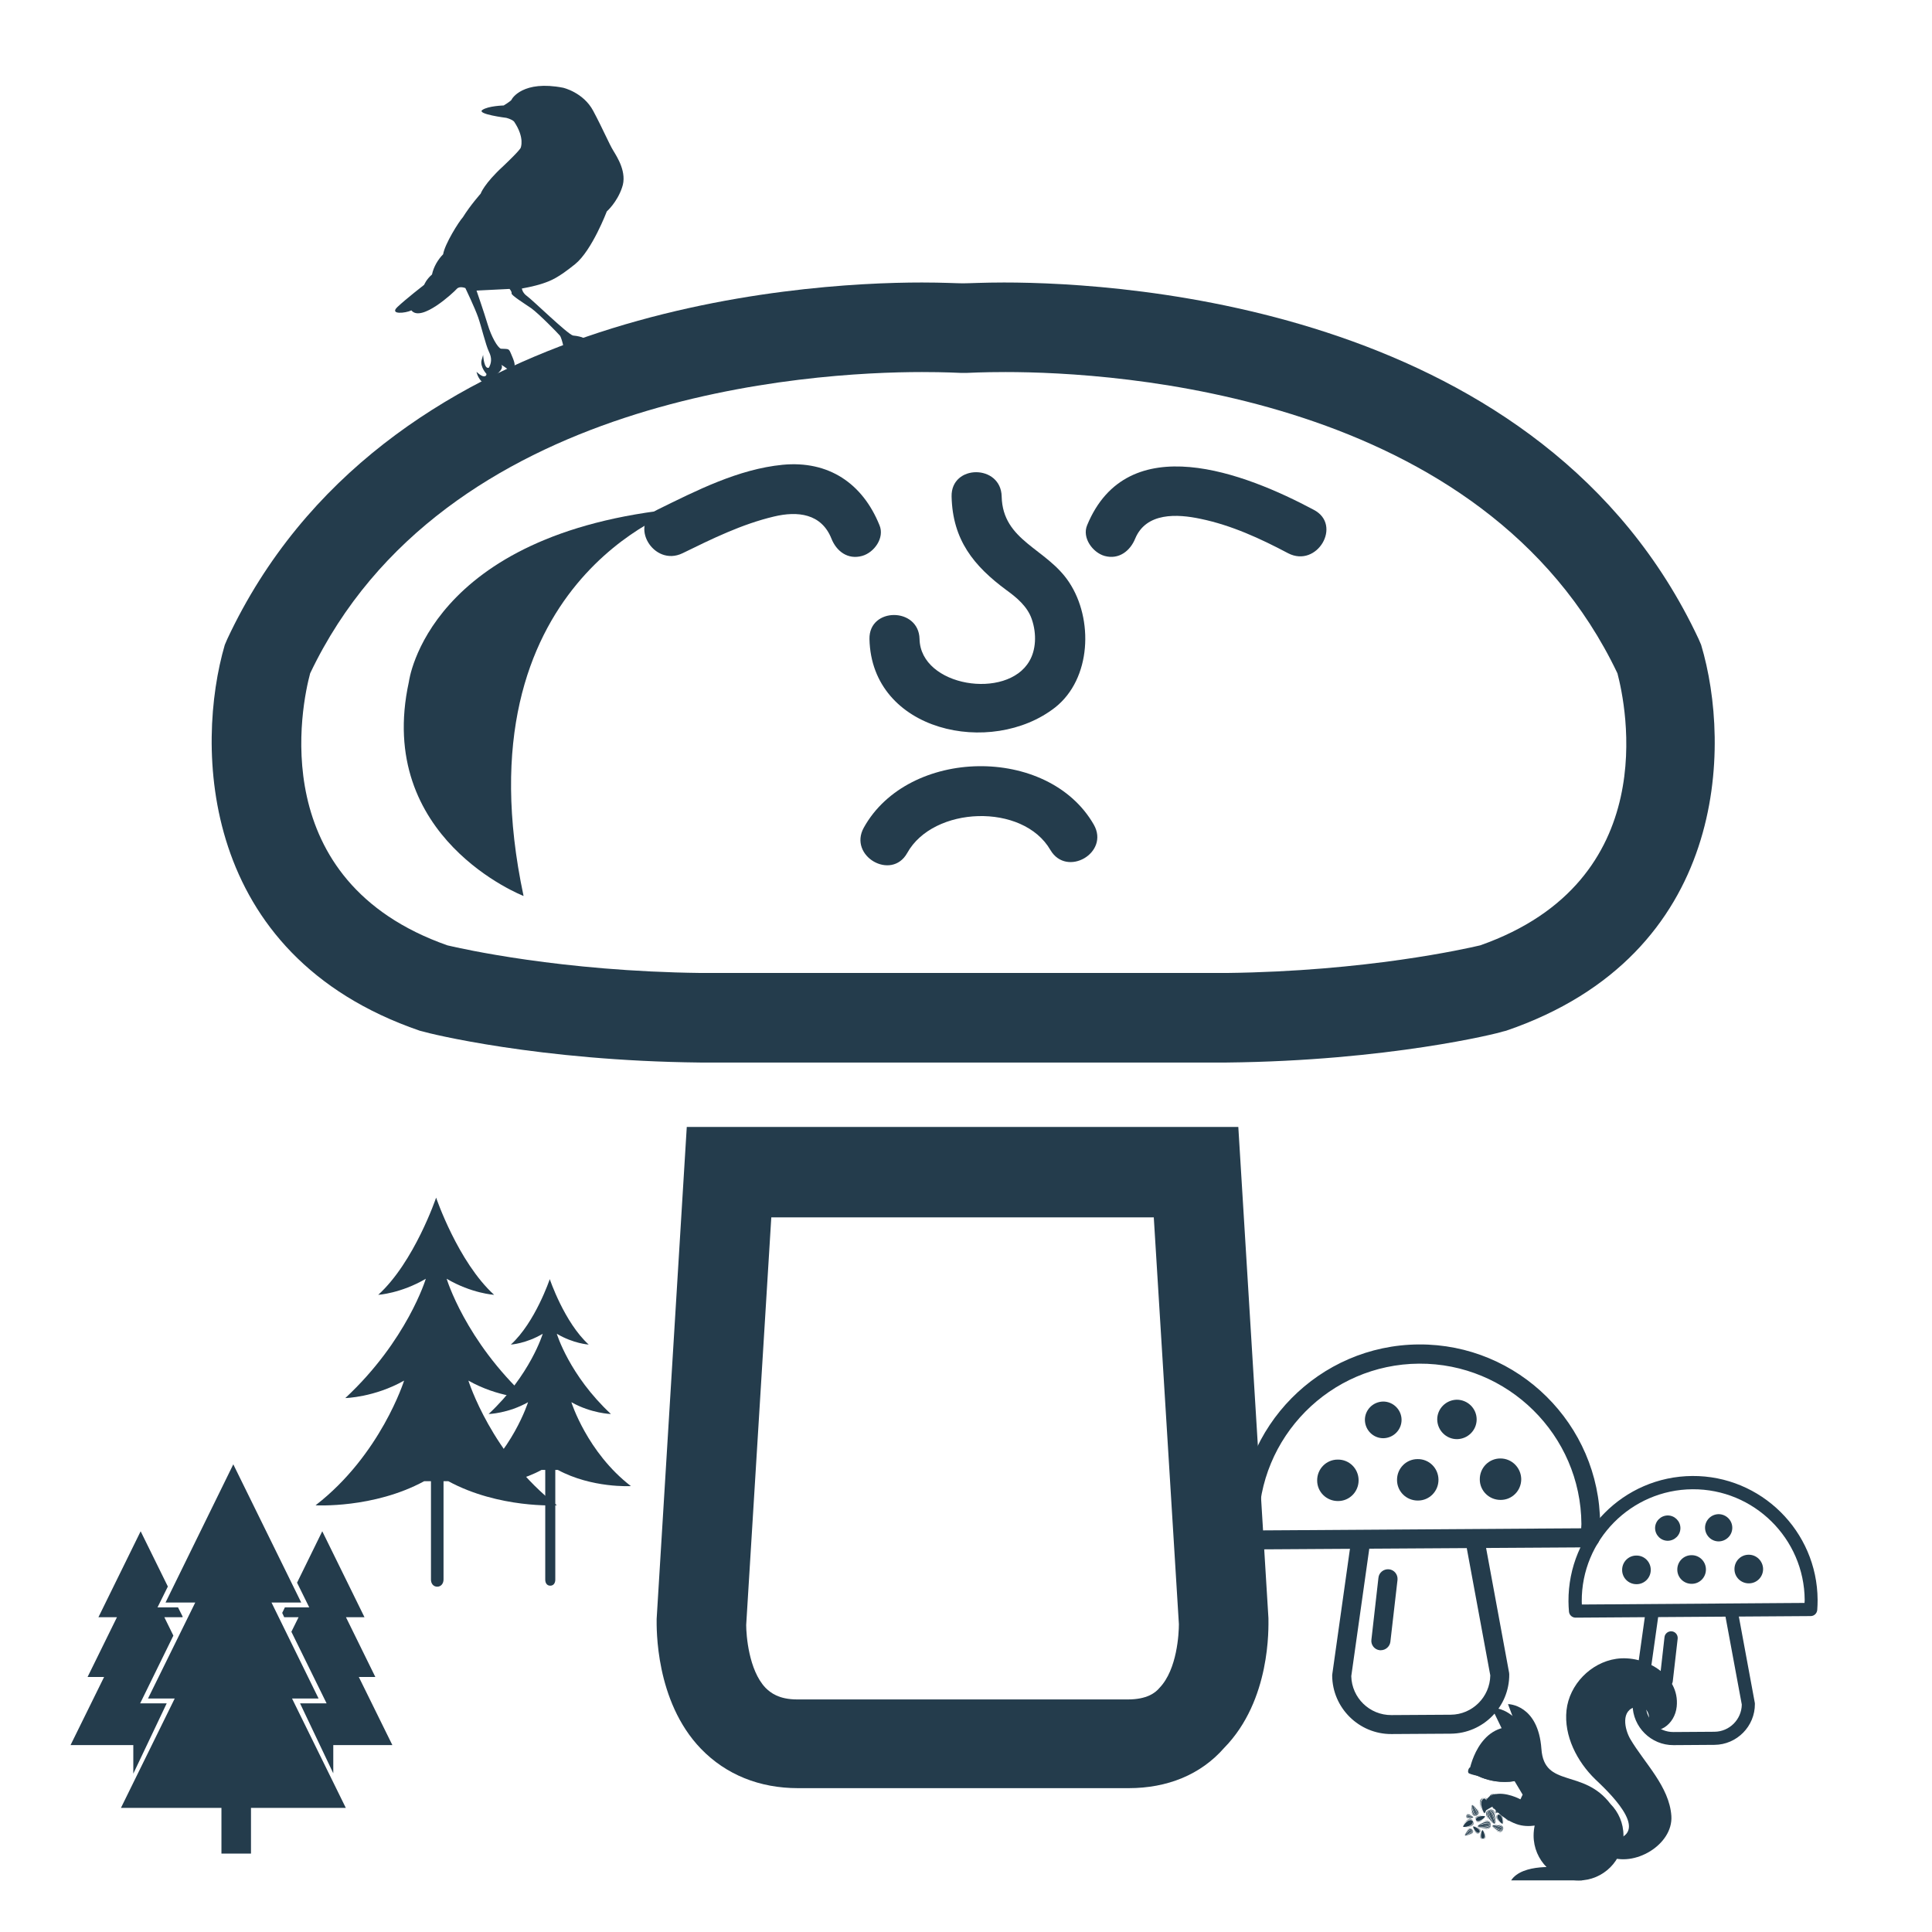 <?xml version="1.0" encoding="utf-8"?>
<svg id="master-artboard" viewBox="0 0 500 500" version="1.1" xmlns="http://www.w3.org/2000/svg" x="0px" y="0px" style="enable-background:new 0 0 1400 980;" width="500px" height="500px" xmlns:xlink="http://www.w3.org/1999/xlink"><rect id="ee-background" x="0" y="0" width="500" height="500" style="fill: white; fill-opacity: 0; pointer-events: none;"/><g transform="matrix(2.166, 0, 0, 2.166, -1292.184, -745.027)"><g transform="matrix(1, 0, 0, 1, -422.267, -249.182)"><g transform="matrix(1, 0, 0, 1, 1.1368683772161603e-13, 0)">
	<path class="st1" d="M1153.7,806.8h-39.5c-4.6,0-8.6-1.6-11.6-4.7c-5.5-5.7-5.3-14.5-5.3-15.5l3.6-58.8h65.9l3.6,58.7&#10;&#9;&#9;c0,1.1,0.3,9.8-5.3,15.5C1162.3,805.2,1158.3,806.8,1153.7,806.8z M1111,738.6l-3,48.7c0,1.2,0.3,5.4,2.3,7.5&#10;&#9;&#9;c0.6,0.6,1.6,1.4,3.8,1.4h39.5c2.3,0,3.3-0.8,3.8-1.4c2.1-2.2,2.3-6.5,2.3-7.6l-3-48.6H1111z" style="fill: rgb(36, 60, 76); opacity: 1;"/>
</g><path class="st1" d="M1067.7,674.6c-4.1,18.7,13.7,25.6,13.7,25.6c-8-37.6,18.7-46.3,18.7-46.3&#10;&#9;C1069.9,656.8,1067.7,674.6,1067.7,674.6z" style="fill: rgb(36, 60, 76); opacity: 1;" transform="matrix(1, 0, 0, 1, 1.1368683772161603e-13, 0)"/><g transform="matrix(1, 0, 0, 1, 1.1368683772161603e-13, 0)">
	<path class="st1" d="M1165.4,720.1h-62.9c-19.3-0.2-32.5-3.5-33.1-3.7l-0.4-0.1c-26.5-9.1-26.8-34.1-23.3-46.1l0.3-0.7&#10;&#9;&#9;c18.5-39.5,68.2-42.6,83-42.6c2.5,0,4.2,0.1,4.9,0.1c0.7,0,2.5-0.1,4.9-0.1c14.8,0,64.5,3.1,83,42.6l0.3,0.7&#10;&#9;&#9;c3.6,12,3.3,37-23.3,46.1l-0.4,0.1C1197.9,716.6,1184.7,719.9,1165.4,720.1L1165.4,720.1z M1072.3,706.1c1.7,0.4,13.6,3.1,30.3,3.3&#10;&#9;&#9;h62.8c16.7-0.2,28.6-2.9,30.3-3.3c21.9-7.7,17.4-28.7,16.4-32.5c-15.9-33.4-59.9-36-73.1-36c-2.8,0-4.5,0.1-4.6,0.1l-0.4,0l-0.4,0&#10;&#9;&#9;c-0.1,0-1.8-0.1-4.6-0.1c-13.2,0-57.2,2.6-73.1,36C1054.9,677.3,1050.4,698.4,1072.3,706.1z" style="fill: rgb(36, 60, 76); opacity: 1;"/>
</g></g></g><g transform="matrix(0.864, 0, 0, 0.864, -625.158, 5.89)"><g transform="matrix(1, 0, 0, 1, 0, 0)"><g transform="matrix(1, 0, 0, 1, 0, 0)">
	<path class="st1" d="M928,158.9c8.8-4.3,17.7-8.7,27.4-11c7.1-1.7,14.2-0.9,17.2,6.6c1.5,3.8,4.9,6.4,9.2,5.2&#10;&#9;&#9;c3.6-1,6.8-5.4,5.2-9.2c-5.1-12.6-15.3-19.4-29-18.1c-13.3,1.3-25.8,7.7-37.6,13.5C911.7,150.2,919.3,163.1,928,158.9L928,158.9z" style="fill: rgb(36, 60, 76); opacity: 1;"/>
</g><g transform="matrix(1, 0, 0, 1, 0, 0)">
	<path class="st1" d="M1117.1,145.9c-20.6-11-55.8-24.7-67.9,4.6c-1.6,3.8,1.7,8.2,5.2,9.2c4.3,1.2,7.7-1.5,9.2-5.2&#10;&#9;&#9;c3.3-7.9,12.6-7.4,19.6-5.9c9.2,1.9,17.9,5.9,26.2,10.3C1118.1,163.4,1125.7,150.4,1117.1,145.9L1117.1,145.9z" style="fill: rgb(36, 60, 76); opacity: 1;"/>
</g><g transform="matrix(1, 0, 0, 1, 0, 0)">
	<path class="st2" d="M1051.2,240.2c-13.7-23.9-55.6-23.1-68.9,0.9c-4.7,8.5,8.3,16,13,7.6c7.8-14.1,34.7-15.1,42.9-0.9&#10;&#9;&#9;C1043.1,256.1,1056,248.6,1051.2,240.2L1051.2,240.2z" style="fill: rgb(36, 60, 76); opacity: 1;"/>
</g><g transform="matrix(1, 0, 0, 1, 0, 0)">
	<path class="st3" d="M984,184.6c0.6,27.8,36.5,35.4,55.6,20.5c10.9-8.6,11.5-26.5,4.2-37.5c-6.7-10.2-19.9-12.3-20.2-25.7&#10;&#9;&#9;c-0.2-9.7-15.2-9.7-15,0c0.3,13,6.6,20.8,16.5,28.1c2.9,2.1,6.2,4.8,7.5,8.6c1.6,4.6,1.2,9.4-0.7,12.6c-6.7,11.7-32.6,7.7-32.9-6.6&#10;&#9;&#9;C998.8,175,983.8,175,984,184.6L984,184.6z" style="fill: rgb(36, 60, 76); opacity: 1;"/>
</g></g></g><g transform="matrix(0.323, -0.327, 0.327, 0.323, -71.881, 369.62)"><g transform="matrix(1, 0, 0, 1, 1.1368683772161603e-13, 0)"><g transform="matrix(1, 0, 0, 1, -68.637, -13.429)">
	<g>
		<g>
			<path class="st1" d="M636,765.7c-0.1-0.1-0.3-0.3-0.4-0.4c-1.9-2.3-1.5-5.7,0.8-7.5l27.6-21.7c2.3-1.9,5.7-1.5,7.6,0.8&#10;&#9;&#9;&#9;&#9;c1.9,2.3,1.5,5.7-0.8,7.6l-27.7,21.7C641,767.8,637.9,767.6,636,765.7z" style="fill: rgb(36, 60, 76); opacity: 1;"/>
		</g>
		<path class="st1" d="M722,762.5l-7.7-7.7l-45.1,64.7c-8.8,8.4-22.8,8.3-31.4-0.3l-23.6-23.6c-8.7-8.7-8.8-22.7-0.3-31.5l63-46.8&#10;&#9;&#9;&#9;l-7.7-7.7l-62,46.1c-0.2,0.2-0.4,0.3-0.6,0.5c-12.9,12.9-12.9,34,0,46.9l23.6,23.6c12.9,12.9,34,12.9,46.9,0&#10;&#9;&#9;&#9;c0.2-0.2,0.4-0.5,0.6-0.7L722,762.5z" style="fill: rgb(36, 60, 76); opacity: 1;"/>
		<g>
			<path class="st1" d="M736.5,682.8c-4,4-10.5,4-14.6,0c-4-4-4-10.5,0-14.6c4-4,10.5-4,14.6,0C740.5,672.2,740.5,678.8,736.5,682.8&#10;&#9;&#9;&#9;&#9;z" style="fill: rgb(36, 60, 76); opacity: 1;"/>
		</g>
		<g>
			<path class="st1" d="M766.4,712.7c-4.3,4.3-11.3,4.3-15.7,0c-4.3-4.3-4.3-11.3,0-15.7c4.3-4.3,11.3-4.3,15.7,0&#10;&#9;&#9;&#9;&#9;C770.7,701.4,770.7,708.4,766.4,712.7z" style="fill: rgb(36, 60, 76); opacity: 1;"/>
		</g>
		<g>
			<path class="st1" d="M727.1,721.3c-4.6,4.6-12,4.6-16.5,0c-4.6-4.6-4.6-12,0-16.5c4.6-4.6,12-4.6,16.5,0&#10;&#9;&#9;&#9;&#9;C731.7,709.3,731.7,716.7,727.1,721.3z" style="fill: rgb(36, 60, 76); opacity: 1;"/>
		</g>
		<g>
			<path class="st1" d="M760.1,754.2c-4.6,4.6-12,4.6-16.5,0c-4.6-4.6-4.6-12,0-16.5c4.6-4.6,12-4.6,16.5,0&#10;&#9;&#9;&#9;&#9;C764.6,742.2,764.6,749.6,760.1,754.2z" style="fill: rgb(36, 60, 76); opacity: 1;"/>
		</g>
		<g>
			<path class="st1" d="M695.3,689.5c-4.6,4.6-12,4.6-16.5,0c-4.6-4.6-4.6-12,0-16.5c4.6-4.6,12-4.6,16.5,0&#10;&#9;&#9;&#9;&#9;C699.9,677.5,699.9,684.9,695.3,689.5z" style="fill: rgb(36, 60, 76); opacity: 1;"/>
		</g>
		<path class="st1" d="M773.5,659.9c-39.6-39.6-104.1-39.6-143.7,0c-2,2-3.8,4-5.6,6.1c-1.8,2.1-1.7,5.3,0.3,7.3l3.9,3.9l12,12&#10;&#9;&#9;&#9;l0.3,0.3l14,14l72.7,72.7l18,18l1,1l13.6,13.6c2,2,5.1,2.1,7.3,0.3c2.1-1.8,4.1-3.6,6.1-5.6C813,764,813.1,699.5,773.5,659.9z&#10;&#9;&#9;&#9; M764.1,797.7l-10-10l-1.8-1.8L649.1,682.8l-1.1-1.1l-12.3-12.3c0.6-0.6,1.1-1.2,1.7-1.8c35.4-35.4,93.1-35.4,128.5,0&#10;&#9;&#9;&#9;c35.4,35.4,35.4,93.1,0,128.5C765.3,796.6,764.7,797.2,764.1,797.7z" style="fill: rgb(36, 60, 76); opacity: 1;"/>
	</g>
</g></g></g><g transform="matrix(0.223, -0.226, 0.226, 0.223, 134.678, 397.12)"><g transform="matrix(1, 0, 0, 1, 1.1368683772161603e-13, 0)"><g transform="matrix(1, 0, 0, 1, -68.637, -13.429)">
	<g>
		<g>
			<path class="st1" d="M636,765.7c-0.1-0.1-0.3-0.3-0.4-0.4c-1.9-2.3-1.5-5.7,0.8-7.5l27.6-21.7c2.3-1.9,5.7-1.5,7.6,0.8&#10;&#9;&#9;&#9;&#9;c1.9,2.3,1.5,5.7-0.8,7.6l-27.7,21.7C641,767.8,637.9,767.6,636,765.7z" style="fill: rgb(36, 60, 76); opacity: 1;"/>
		</g>
		<path class="st1" d="M722,762.5l-7.7-7.7l-45.1,64.7c-8.8,8.4-22.8,8.3-31.4-0.3l-23.6-23.6c-8.7-8.7-8.8-22.7-0.3-31.5l63-46.8&#10;&#9;&#9;&#9;l-7.7-7.7l-62,46.1c-0.2,0.2-0.4,0.3-0.6,0.5c-12.9,12.9-12.9,34,0,46.9l23.6,23.6c12.9,12.9,34,12.9,46.9,0&#10;&#9;&#9;&#9;c0.2-0.2,0.4-0.5,0.6-0.7L722,762.5z" style="fill: rgb(36, 60, 76); opacity: 1;"/>
		<g>
			<path class="st1" d="M736.5,682.8c-4,4-10.5,4-14.6,0c-4-4-4-10.5,0-14.6c4-4,10.5-4,14.6,0C740.5,672.2,740.5,678.8,736.5,682.8&#10;&#9;&#9;&#9;&#9;z" style="fill: rgb(36, 60, 76); opacity: 1;"/>
		</g>
		<g>
			<path class="st1" d="M766.4,712.7c-4.3,4.3-11.3,4.3-15.7,0c-4.3-4.3-4.3-11.3,0-15.7c4.3-4.3,11.3-4.3,15.7,0&#10;&#9;&#9;&#9;&#9;C770.7,701.4,770.7,708.4,766.4,712.7z" style="fill: rgb(36, 60, 76); opacity: 1;"/>
		</g>
		<g>
			<path class="st1" d="M727.1,721.3c-4.6,4.6-12,4.6-16.5,0c-4.6-4.6-4.6-12,0-16.5c4.6-4.6,12-4.6,16.5,0&#10;&#9;&#9;&#9;&#9;C731.7,709.3,731.7,716.7,727.1,721.3z" style="fill: rgb(36, 60, 76); opacity: 1;"/>
		</g>
		<g>
			<path class="st1" d="M760.1,754.2c-4.6,4.6-12,4.6-16.5,0c-4.6-4.6-4.6-12,0-16.5c4.6-4.6,12-4.6,16.5,0&#10;&#9;&#9;&#9;&#9;C764.6,742.2,764.6,749.6,760.1,754.2z" style="fill: rgb(36, 60, 76); opacity: 1;"/>
		</g>
		<g>
			<path class="st1" d="M695.3,689.5c-4.6,4.6-12,4.6-16.5,0c-4.6-4.6-4.6-12,0-16.5c4.6-4.6,12-4.6,16.5,0&#10;&#9;&#9;&#9;&#9;C699.9,677.5,699.9,684.9,695.3,689.5z" style="fill: rgb(36, 60, 76); opacity: 1;"/>
		</g>
		<path class="st1" d="M773.5,659.9c-39.6-39.6-104.1-39.6-143.7,0c-2,2-3.8,4-5.6,6.1c-1.8,2.1-1.7,5.3,0.3,7.3l3.9,3.9l12,12&#10;&#9;&#9;&#9;l0.3,0.3l14,14l72.7,72.7l18,18l1,1l13.6,13.6c2,2,5.1,2.1,7.3,0.3c2.1-1.8,4.1-3.6,6.1-5.6C813,764,813.1,699.5,773.5,659.9z&#10;&#9;&#9;&#9; M764.1,797.7l-10-10l-1.8-1.8L649.1,682.8l-1.1-1.1l-12.3-12.3c0.6-0.6,1.1-1.2,1.7-1.8c35.4-35.4,93.1-35.4,128.5,0&#10;&#9;&#9;&#9;c35.4,35.4,35.4,93.1,0,128.5C765.3,796.6,764.7,797.2,764.1,797.7z" style="fill: rgb(36, 60, 76); opacity: 1;"/>
	</g>
</g></g></g><g transform="matrix(0.432, 0, 0, 0.432, -27.493, 196.233)"><g transform="matrix(1, 0, 0, 1, 1.1368683772161603e-13, 0)">
		<path d="M 270.8 628.8 L 238.6 563.3 L 254.5 563.3 L 226.3 505.8 L 244.1 505.8 L 203.4 423 L 162.8 505.8 L 180.6 505.8 L 152.3 563.3 L 168.3 563.3 L 136.1 628.8 L 196.3 628.8 L 196.3 656.2 L 214 656.2 L 214 628.8 Z" class="st1" style="fill: rgb(36, 60, 76); opacity: 1;"/>
		<g>
			<path d="M 234.3 508.7 L 232.7 512 L 233.9 514.6 L 242.5 514.6 L 238.2 523.3 L 259.3 566.2 L 243.4 566.2 L 263.3 608.1 L 263.3 591.2 L 298.7 591.2 L 278.6 550.4 L 288.5 550.4 L 270.9 514.6 L 282 514.6 L 256.7 463.1 L 241.6 493.9 L 248.9 508.7 Z" class="st1" style="fill: rgb(36, 60, 76); opacity: 1;"/>
			<path d="M 147.6 566.2 L 167.5 525.6 L 162.1 514.6 L 172.9 514.6 L 173.1 514.3 L 170.3 508.7 L 158 508.7 L 164.2 496.2 L 147.9 463.1 L 122.6 514.6 L 133.7 514.6 L 116.1 550.4 L 126 550.4 L 105.9 591.2 L 143.5 591.2 L 143.5 608.3 L 143.5 608.3 L 163.5 566.2 Z" class="st1" style="fill: rgb(36, 60, 76); opacity: 1;"/>
		</g>
	</g></g><g transform="matrix(0.325, 0, 0, 0.325, 18.909, 254.86)"><g transform="matrix(1, 0, 0, 1, 5.684341886080802e-14, 0)"><g transform="matrix(1, 0, 0, 1, 0, 0)">
		<path class="st1" d="M410.6,286.5c0,0-12.1-0.7-25.4-8.6c0,0,9.9,33,43.1,63.9c0,0-15.5-0.4-31.5-9.4c0,0,12.5,39.9,47.4,66.8&#10;&#9;&#9;&#9;c0,0-31,1.8-58.2-12.9h-12.9c-27.1,14.7-58.2,12.9-58.2,12.9c34.9-26.9,47.4-66.8,47.4-66.8c-15.9,9-31.4,9.4-31.4,9.4&#10;&#9;&#9;&#9;c33.2-30.9,43.1-63.9,43.1-63.9c-13.3,7.9-25.4,8.6-25.4,8.6c19.4-17.6,31-52.1,31-52.1S391.2,268.9,410.6,286.5z" style="fill: rgb(36, 60, 76); opacity: 1;"/>
		<path d="M 379 337 L 379 474" class="st2" style="fill: rgb(36, 60, 76); opacity: 1;"/>
		<path class="st3" d="M335.3,246.9c0,0-18-1.1-37.8-12.8c0,0,14.7,49.1,64.1,95c0,0-23.1-0.5-46.8-13.9c0,0,18.6,59.3,70.5,99.3&#10;&#9;&#9;&#9;c0,0-46.1,2.7-86.5-19.2h-19.2c-40.4,21.9-86.5,19.2-86.5,19.2c51.9-40.1,70.5-99.3,70.5-99.3c-23.7,13.4-46.8,13.9-46.8,13.9&#10;&#9;&#9;&#9;c49.3-45.9,64.1-95,64.1-95C261,245.8,243,246.9,243,246.9c28.8-26.2,46.1-77.4,46.1-77.4S306.5,220.7,335.3,246.9z" style="fill: rgb(36, 60, 76); opacity: 1;"/>
		<path d="M 289 316 L 289 474" class="st2" style="fill: rgb(36, 60, 76); opacity: 1;"/>
		<path d="M 289 373.8 L 260.1 368.3" class="st2" style="fill: rgb(36, 60, 76); opacity: 1;"/>
		<path d="M 289.2 346.6 L 302.6 325.7" class="st2" style="fill: rgb(36, 60, 76); opacity: 1;"/>
		<g>
			<path class="st4" d="M290,479.3c-3.1,0-5-2.5-5-5.6V314.8c0-3.1,1.9-5.6,5-5.6c3.1,0,5,2.5,5,5.6v158.8&#10;&#9;&#9;&#9;&#9;C295,476.7,293.1,479.3,290,479.3z" style="fill: rgb(36, 60, 76); opacity: 1;"/>
			<path class="st4" d="M289,378.6c-0.3,0-0.6,0-0.9-0.1l-28.9-5.5c-2.6-0.5-4.4-3-3.9-5.7c0.5-2.6,3-4.4,5.7-3.9l28.9,5.5&#10;&#9;&#9;&#9;&#9;c2.6,0.5,4.4,3,3.9,5.7C293.3,377,291.3,378.6,289,378.6z" style="fill: rgb(36, 60, 76); opacity: 1;"/>
			<path class="st4" d="M289.2,351.5c-0.9,0-1.8-0.2-2.6-0.8c-2.3-1.4-2.9-4.4-1.5-6.7l13.4-20.9c1.4-2.3,4.4-2.9,6.7-1.5&#10;&#9;&#9;&#9;&#9;c2.3,1.4,2.9,4.4,1.5,6.7l-13.4,20.9C292.3,350.7,290.8,351.5,289.2,351.5z" style="fill: rgb(36, 60, 76); opacity: 1;"/>
		</g>
		<path d="M 379.5 373.8 L 367 359" class="st2" style="fill: rgb(36, 60, 76); opacity: 1;"/>
		<g>
			<path class="st4" d="M380,478.5c-2.7,0-4-2.2-4-4.8V336.5c0-2.7,1.3-4.8,4-4.8s4,2.2,4,4.8v137.2&#10;&#9;&#9;&#9;&#9;C384,476.3,382.7,478.5,380,478.5z" style="fill: rgb(36, 60, 76); opacity: 1;"/>
			<path class="st4" d="M379.5,378.6c-1.4,0-2.7-0.6-3.7-1.7l-12.5-14.8c-1.7-2-1.5-5.1,0.6-6.8c2-1.7,5.1-1.5,6.8,0.6l12.5,14.8&#10;&#9;&#9;&#9;&#9;c1.7,2,1.5,5.1-0.6,6.8C381.7,378.2,380.6,378.6,379.5,378.6z" style="fill: rgb(36, 60, 76); opacity: 1;"/>
		</g>
	</g></g></g><g transform="matrix(1.067, 0, 0, 1.067, -149.51, -398.972)"><g transform="matrix(1, 0, 0, 1, 0, 0)">
		<path d="M262.9,402.5c0,0-7.2-0.9-5.8-1.9c1.4-1,5.2-1.1,5.2-1.1s1.8-1.1,1.9-1.4c0.1-0.3,2.8-4.8,12.5-2.9c0,0,4.9,1.1,7.3,5.6&#10;&#9;&#9;&#9;c2.4,4.5,3.9,8.1,4.9,9.7c0.9,1.5,3.4,5.3,2.1,8.9c-1.2,3.6-3.7,5.8-3.7,5.8s-3.6,9.5-7.7,12.8c-4.1,3.3-5.8,4-7.9,4.7&#10;&#9;&#9;&#9;c-2.1,0.7-5,1.2-5,1.2s0.1,1,1.2,1.8c1.2,0.8,9.9,9.3,11.2,9.6c1.2,0.1,2.1,0.4,2.1,0.4s2.1,0.8,3.6,2.1c1.5,1.3,1.1,2.6,1.1,3&#10;&#9;&#9;&#9;c0,0.4-1.2,0.7-1.3,0.1c-0.2-0.6,0.2-0.3-0.7-1.5c-0.8-1.2-1.4-1.3-1.4-1.3s1.2,2.6,1.5,3.8c0.3,1.2-0.3,2.2-0.7,2.8&#10;&#9;&#9;&#9;c-0.5,0.6-1.4-0.1-1.4-0.1s0.9,1,0.7,2s-0.8,1.5-0.9,0.9c-0.1-0.7-0.3-2.5-1.1-2.9c-0.9-0.4-2.9-1.7-3-2.6c-0.1-0.9-0.4-2-0.4-2&#10;&#9;&#9;&#9;s-0.7-4-1.3-4.7c-0.6-0.7-5-5.2-6.9-6.6c-1.9-1.3-4.8-3.1-4.8-3.6c0.1-0.5-0.5-1.1-0.5-1.1l-8,0.4c0,0,1.8,5.2,2.7,8.2&#10;&#9;&#9;&#9;c0.9,3,2.4,5.6,3.2,5.9c2,0.1,1.9-0.1,2.5,1.3c0.6,1.4,1.2,2.8,0.6,3.3c-0.7,0.5-1.3,0.5-1.8,0.1c-0.5-0.4-1.2-0.8-1.2-0.8&#10;&#9;&#9;&#9;s0.5,0.5-0.2,1.4c-0.7,0.9-0.9,0.7-0.9,1.4c0.1,0.7-0.5,0.8,0.1,1.3c0.6,0.6,2,1.5,3,0.8c0.5,1-1.5,1.6-2.9,0.8&#10;&#9;&#9;&#9;c-1.4-0.8-1.6-1.9-1.6-1.9s-1.5,1.1-2.4,0.1c-0.9-1-1.1-2.2-1.1-2.2s1.1,1.1,1.8,1.1c0.7,0,0.6-0.6,0.6-0.6s-1.5-1.6-1.2-3.2&#10;&#9;&#9;&#9;c0.3-1.1,0.4-1.4,0.4-1.4s0.2,3.6,1.4,3.1c0.6-1.1,0.8-2.3,0-3.9c-0.8-1.7-1.8-6-2.6-8.3c-0.8-2.3-3.1-7.1-3.1-7.1&#10;&#9;&#9;&#9;s-1.4-0.6-2.1,0.2c-0.7,0.8-8.6,8.2-11,5.2c-1.4,0.7-5.4,1.1-3.4-0.8c2-1.9,6.5-5.4,6.5-5.4s0.5-1.3,1.9-2.5&#10;&#9;&#9;&#9;c0.4-1.9,1.5-3.7,2.7-4.9c0.4-2.5,3.8-7.9,4.8-9c1.8-2.9,4.3-5.7,4.3-5.7s0.8-2.4,5.5-6.7c4.1-3.9,4.2-4.4,4.2-4.4&#10;&#9;&#9;&#9;s1.1-2.4-1.6-6.4C264.2,402.8,262.9,402.5,262.9,402.5z" style="fill: rgb(36, 60, 76); opacity: 1;"/>
	</g></g><g transform="matrix(-0.59, 0, 0, 0.59, 643.508, 418.068)"><g transform="matrix(1, 0, 0, 1, 0, 0)">
		<g transform="matrix(0.361, 0, 0, 0.361, 202.366, -129.068)"><g transform="matrix(1, 0, 0, 1, 0, 0)"><path class="st17" d="M498.4,630.1c-44.4-10.3,10.9-60.9,23.9-73.4c22-21.3,38.4-52.7,35-84c-3.4-31.1-29.4-57.8-60.3-62.4&#10;&#9;&#9;&#9;c-34.1-5.1-77.6,19.1-73.6,58c2.2,21.5,22.6,37.3,43.6,25c-15.9-2.6-11.6-27.9,5.3-24.8c19.6,3.6,14.4,27.5,7.4,39.4&#10;&#9;&#9;&#9;c-17,28.9-47.4,57.6-49.8,93.3c-2.3,35,45.5,63.2,77,48.8" style="fill: rgb(36, 60, 76);" transform="matrix(1, 0, 0, 1, 0, 0)"/></g><g id="Wp73mb.tif" transform="matrix(1, 0, 0, 1, 0, 0)">
			<path class="st2" d="M565.2,663.9c0,0,45.7-5.6,59.4,15.6h-86.2v-11L565.2,663.9z" style="fill: rgb(36, 60, 76);"/>
			<path class="st18" d="M612.6,490.7c0,0,13.7-20.8,35.5-20.8l-13.3,27.5C634.8,497.3,619.2,502.5,612.6,490.7z" style="fill: rgb(36, 60, 76);"/>
			<g>
				
					
				<g><g transform="matrix(1, 0, 0, 1, 0, 0)">
					<path class="st2" d="M645.7,575.2c-14.5-4-32.4,5.8-32.4,5.8l-2.7-5.7l9.8-16.4c32.9,5.1,55-12.3,55-12.3s-10-58.4-57.4-53.5&#10;&#9;&#9;&#9;&#9;&#9;&#9;l10.4-27.8c0,0-36.7,0-40.6,54.5c-3.4,48-51,23.4-83.9,66.8c-9.8,9.9-15.8,23.4-15.8,38.4c0,30.1,24.4,54.6,54.6,54.6&#10;&#9;&#9;&#9;&#9;&#9;&#9;c30.1,0,54.6-24.4,54.6-54.6c0-4.2-0.5-8.2-1.3-12.1c6.3,0.9,14.4,1,22.6-2c17.7-6.5,28.7-21.1,28.7-21.1l8.7,5&#10;&#9;&#9;&#9;&#9;&#9;&#9;C656,594.8,660.3,579.2,645.7,575.2z" style="fill: rgb(36, 60, 76);"/>
				</g></g>
			</g>
		</g><g transform="matrix(1, 0, 0, 1, 0, 0)">
			<path class="st4" d="M649.3,520.8c0,7.6-6.2,13.8-13.8,13.8c-7.6,0-13.7-6.2-13.7-13.8c0-7.6,6.2-13.8,13.7-13.8&#10;&#9;&#9;&#9;&#9;C643.1,507,649.3,513.2,649.3,520.8z" style="fill: rgb(36, 60, 76);"/>
			<path class="st5" d="M646.4,520.8c0,6-4.9,10.9-10.9,10.9c-6,0-10.9-4.9-10.9-10.9c0-6,4.9-10.9,10.9-10.9&#10;&#9;&#9;&#9;&#9;C641.5,509.9,646.4,514.8,646.4,520.8z" style="fill: rgb(36, 60, 76);"/>
		</g><g transform="matrix(1, 0, 0, 1, 0, 0)">
			<defs>
				<path id="SVGID_3_" d="M645.7,575.2c-14.5-4-32.4,5.8-32.4,5.8l-2.7-5.7l9.8-16.4c32.9,5.1,55-12.3,55-12.3s-10-58.4-57.4-53.5&#10;&#9;&#9;&#9;&#9;&#9;l10.4-27.8c0,0-36.7,0-40.6,54.5c-3.4,48-51,23.4-83.9,66.8c-9.8,9.9-15.8,23.4-15.8,38.4c0,30.1,24.4,54.6,54.6,54.6&#10;&#9;&#9;&#9;&#9;&#9;c30.1,0,54.6-24.4,54.6-54.6c0-4.2-0.5-8.2-1.3-12.1c6.3,0.9,14.4,1,22.6-2c17.7-6.5,28.7-21.1,28.7-21.1l8.7,5&#10;&#9;&#9;&#9;&#9;&#9;C656,594.8,660.3,579.2,645.7,575.2z"/>
			</defs>
			<clipPath id="SVGID_4_">
				<use style="overflow:visible;" xlink:href="#SVGID_3_"/>
			</clipPath>
			<path class="st19" d="M620.4,558.9c0,0,23.9-22,55-12.3c31.1,9.7-36.1,19.6-36.1,19.6L620.4,558.9z" style="clip-path: url('#SVGID_4_'); fill: rgb(36, 60, 76);"/>
		</g><path class="st20" d="M675.7,549.5c2.7-1.3,0.3-7.3-1.3-7.3c0,0-10.9,2.7-9.3,10.3C665.2,552.6,672.9,550.9,675.7,549.5z" style="fill: rgb(36, 60, 76);" transform="matrix(1, 0, 0, 1, 0, 0)"/></g>
		
		
		
		
	</g></g><g transform="matrix(0.052, -0.001, 0.001, 0.052, 302.874, 400.076)"><g transform="matrix(1, 0, 0, 1, 0, 0)">
			<path fill="#CCCCCC" d="M1535.5,1361.4c-4.1-3.6-9.4-13.2-13.2-24.1c-2.9-8.3-7.3-24.1-4.1-36.9c1.2-4.7,3.3-8.5,6.3-11.2&#10;&#9;&#9;&#9;&#9;c3.2-2.9,7.5-4.7,12.7-5.3c0.1,0,0.3-0.1,0.4-0.1c0,0,0,0,0,0c0,0,0,0,0,0c0.2,0,0.3,0,0.5,0.1c5.1,0.7,9.2,2.6,12.4,5.6&#10;&#9;&#9;&#9;&#9;c2.9,2.8,5,6.7,6.1,11.4c3.1,12.8-1.3,28.5-4.1,36.8c-3.7,10.8-8.9,20.2-12.9,23.9c11.2-8.4,38.6-77.7-1.9-77.7&#10;&#9;&#9;&#9;&#9;C1495.9,1283.8,1523.8,1352.4,1535.5,1361.4z" style="fill: rgb(36, 60, 76);"/>
			<path fill="#CCCCCC" d="M1537.6,1360.2c3.3-2.9,7.3-10.8,10.3-20.3c3.7-12,5.1-24.2,3.8-33.4c-1.5-10.7-6.4-17.5-14.4-20.2&#10;&#9;&#9;&#9;&#9;c-8,2.6-12.8,9.4-14.3,20c-1.3,9.2,0.2,21.4,4,33.3C1530.1,1349.4,1534.3,1357.5,1537.6,1360.2z" style="fill: rgb(36, 60, 76);"/>
			<path fill="#CCCCCC" d="M1553.6,1306.2c1.2,8.5,0.2,19.2-2.7,30.1c3.9-11.5,6.2-24.7,3.8-34.9c-1.7-6.9-5.4-11.6-11-14&#10;&#9;&#9;&#9;&#9;C1549,1291.2,1552.4,1297.6,1553.6,1306.2z" style="fill: rgb(36, 60, 76);"/>
			<path fill="#CCCCCC" d="M1521,1306.1c1.2-8.4,4.5-14.7,9.7-18.6c-5.4,2.3-9,6.8-10.7,13.4c-2.2,8.6-0.8,21.1,3.6,34.3&#10;&#9;&#9;&#9;&#9;C1520.8,1324.6,1519.9,1314.3,1521,1306.1z" style="fill: rgb(36, 60, 76);"/>
			<path fill="#CCCCCC" d="M1526.8,1442.6c2.5,2.1,5.9,7.6,8.4,14c1.9,4.9,5,14.2,3.4,21.8c-0.6,2.8-1.7,5.1-3.5,6.8&#10;&#9;&#9;&#9;&#9;c-1.8,1.8-4.3,3-7.4,3.5c-0.1,0-0.2,0-0.3,0c0,0,0,0,0,0c0,0,0,0,0,0c-0.1,0-0.2,0-0.3,0c-3-0.3-5.6-1.3-7.5-3&#10;&#9;&#9;&#9;&#9;c-1.8-1.6-3.1-3.8-3.9-6.6c-2.1-7.5,0-17,1.5-21.9c1.9-6.5,4.7-12.2,7.1-14.5c-6.5,5.3-20.9,47.1,3.1,46.1&#10;&#9;&#9;&#9;&#9;C1552.2,1487.6,1534,1447.8,1526.8,1442.6z" style="fill: rgb(36, 60, 76);"/>
			<path fill="#CCCCCC" d="M1517.4,1475.8c-0.9-5-0.6-11.4,0.8-17.9c-2,6.9-3.1,14.8-1.4,20.8c1.2,4.1,3.5,6.8,6.9,8&#10;&#9;&#9;&#9;&#9;C1520.5,1484.5,1518.4,1480.8,1517.4,1475.8z" style="fill: rgb(36, 60, 76);"/>
			<path fill="#CCCCCC" d="M1525.6,1443.3c-1.9,1.8-4.1,6.6-5.6,12.3c-1.9,7.2-2.4,14.5-1.4,19.9c1.2,6.3,4.2,10.2,9.1,11.6&#10;&#9;&#9;&#9;&#9;c4.7-1.8,7.4-5.9,8-12.3c0.5-5.5-0.7-12.7-3.2-19.7C1530.3,1449.5,1527.6,1444.8,1525.6,1443.3z" style="fill: rgb(36, 60, 76);"/>
			<path fill="#CCCCCC" d="M1536.8,1475c-0.5,5-2.3,8.9-5.3,11.3c3.2-1.5,5.2-4.3,6-8.2c1.1-5.2,0-12.5-3-20.3&#10;&#9;&#9;&#9;&#9;C1536.4,1464,1537.3,1470.1,1536.8,1475z" style="fill: rgb(36, 60, 76);"/>
			<path fill="#CCCCCC" d="M1495.5,1454c-4.1-3-8.2-8-11.5-13.7c3.2,6.4,7.8,13,13.1,16.2c3.6,2.2,7.1,2.6,10.5,1.2&#10;&#9;&#9;&#9;&#9;C1503.7,1458.3,1499.6,1457.1,1495.5,1454z" style="fill: rgb(36, 60, 76);"/>
			<path fill="#CCCCCC" d="M1509.2,1440.3c3.1,4,4.3,8.1,3.8,11.9c1.3-3.3,0.9-6.6-1.2-10.1c-2.7-4.5-8.5-9.2-16-12.9&#10;&#9;&#9;&#9;&#9;C1501.5,1432.5,1506.2,1436.4,1509.2,1440.3z" style="fill: rgb(36, 60, 76);"/>
			<path fill="#CCCCCC" d="M1479.8,1423.2c3.2-0.2,9.5,1.5,15.8,4.5c4.7,2.3,13.2,7,17.3,13.7c1.5,2.5,2.2,4.9,2.1,7.4&#10;&#9;&#9;&#9;&#9;c-0.1,2.6-1.2,5.1-3.1,7.6c0,0.1-0.1,0.1-0.2,0.2c0,0,0,0,0,0c0,0,0,0,0,0c-0.1,0.1-0.1,0.1-0.2,0.2c-2.4,1.9-5,2.8-7.5,2.9&#10;&#9;&#9;&#9;&#9;c-2.4,0.1-4.9-0.7-7.4-2.2c-6.7-4.1-11.5-12.5-13.8-17.1c-3-6.1-4.8-12.3-4.6-15.5c-1.2,8.1,16.5,48.9,33.6,31.8&#10;&#9;&#9;&#9;&#9;C1529.2,1439,1488.4,1422,1479.8,1423.2z" style="fill: rgb(36, 60, 76);"/>
			<path fill="#CCCCCC" d="M1483.7,1437.5c3.5,6.6,8,12.3,12.5,15.6c5.2,3.9,10,4.7,14.5,2.4c2.3-4.5,1.4-9.3-2.4-14.4&#10;&#9;&#9;&#9;&#9;c-3.4-4.4-9.1-8.9-15.7-12.3c-5.4-2.8-10.6-4.4-13.1-4.1C1479.3,1427.2,1480.9,1432.2,1483.7,1437.5z" style="fill: rgb(36, 60, 76);"/>
			<path fill="#CCCCCC" d="M1461.4,1388.9c3.6-0.9,7-0.8,10,0.4c3.3,1.3,6.2,3.7,8.7,7.3c0.1,0.1,0.2,0.2,0.2,0.3c0,0,0,0,0,0&#10;&#9;&#9;&#9;&#9;c0,0,0,0,0,0c0.1,0.1,0.1,0.2,0.1,0.4c1.6,3.9,2.1,7.7,1.4,11.1c-0.7,3.2-2.4,6.1-5,8.7c-7.2,7-19.4,9.8-26,10.8&#10;&#9;&#9;&#9;&#9;c-8.7,1.3-17.1,1.1-21.1-0.5c10.2,5,67.4-1,50.7-30.5c-17.2-30.4-51.1,15.6-52.3,27.4c0.7-4.4,4.9-11.8,10.6-18.7&#10;&#9;&#9;&#9;&#9;C1443,1400.4,1451.7,1391.3,1461.4,1388.9z" style="fill: rgb(36, 60, 76);"/>
			<path fill="#CCCCCC" d="M1475.1,1393.2c-3.8-3.1-8.2-4-13.2-2.8c-6.6,1.7-14.3,7.3-21.3,15.4c5.8-6,12.3-10.5,18.2-12.8&#10;&#9;&#9;&#9;&#9;C1464.9,1390.8,1470.5,1390.8,1475.1,1393.2z" style="fill: rgb(36, 60, 76);"/>
			<path fill="#CCCCCC" d="M1447.5,1425.3c9.5-1.8,18.1-5.3,23.7-9.7c6.5-5.1,9-11.2,7.4-18c-5.1-4.9-11.5-5.8-19.2-2.9&#10;&#9;&#9;&#9;&#9;c-6.6,2.5-14.1,8.1-20.5,15.4c-5.2,5.9-8.8,12-9.2,15.4C1433.1,1426.7,1440,1426.7,1447.5,1425.3z" style="fill: rgb(36, 60, 76);"/>
			<path fill="#CCCCCC" d="M1472.2,1416.9c-5.1,4-12.7,7.3-21,9.3c9.2-1.5,18.9-4.7,24.7-10.3c3.9-3.8,5.5-8.3,4.7-13.3&#10;&#9;&#9;&#9;&#9;C1480.2,1407.9,1477.4,1412.8,1472.2,1416.9z" style="fill: rgb(36, 60, 76);"/>
			<path fill="#CCCCCC" d="M1502.9,1377.9c5.1-2.7,12.2-4.5,19.7-5.1c-8.2,0.1-17.1,1.6-23,5.5c-4,2.6-6.2,6-6.4,10.2&#10;&#9;&#9;&#9;&#9;C1494.4,1384.2,1497.7,1380.6,1502.9,1377.9z" style="fill: rgb(36, 60, 76);"/>
			<path fill="#CCCCCC" d="M1529.8,1390.8c-4.6,3.7-13.7,10.1-22.5,10.9c-3.3,0.3-6.1-0.2-8.6-1.5c-2.6-1.4-4.7-3.7-6.2-6.9&#10;&#9;&#9;&#9;&#9;c-0.1-0.1-0.1-0.2-0.1-0.3c0,0,0,0,0,0c0,0,0,0,0,0c0-0.1-0.1-0.2-0.1-0.3c-0.7-3.4-0.5-6.5,0.8-9.1c1.1-2.5,3.1-4.7,5.9-6.5&#10;&#9;&#9;&#9;&#9;c7.5-4.8,18.4-5.6,24.3-5.7c7.7-0.1,14.9,1.1,18.1,2.8c-7.9-5.2-58.1-7-49,18.8c9.4,26.6,46.7-6.7,49.8-16.1&#10;&#9;&#9;&#9;&#9;C1540.7,1380.4,1535.8,1385.9,1529.8,1390.8z" style="fill: rgb(36, 60, 76);"/>
			<path fill="#CCCCCC" d="M1525.6,1374c-8.5,0.3-16.5,2.2-22.1,5.1c-6.5,3.4-9.7,8-9.6,13.7c3.5,4.5,8.9,6.1,16,4.6&#10;&#9;&#9;&#9;&#9;c6.2-1.3,13.6-4.9,20.3-10.1c5.5-4.2,9.7-8.7,10.7-11.4C1538.3,1374.5,1532.4,1373.7,1525.6,1374z" style="fill: rgb(36, 60, 76);"/>
			<path fill="#CCCCCC" d="M1496.2,1396.7c2.7,2.9,6.4,4.2,10.9,3.8c6-0.6,13.6-4.2,21-10c-6.1,4.1-12.5,7.1-17.9,8.2&#10;&#9;&#9;&#9;&#9;C1504.6,1399.8,1499.8,1399.1,1496.2,1396.7z" style="fill: rgb(36, 60, 76);"/>
			<path fill="#CCCCCC" d="M1601.7,1370.8c-2.8,3-3.8,6.8-3,11.5c1.1,6.1,5.4,13.6,12,20.7c-4.7-5.9-8.3-12.2-9.9-17.7&#10;&#9;&#9;&#9;&#9;C1599.2,1379.6,1599.5,1374.7,1601.7,1370.8z" style="fill: rgb(36, 60, 76);"/>
			<path fill="#CCCCCC" d="M1605.1,1366.5c-26.4,11.8,10.6,47.3,20.5,49.7c-3.6-1.1-9.7-5.7-15.2-11.5c-4.2-4.4-11.5-13.2-13-22.2&#10;&#9;&#9;&#9;&#9;c-0.6-3.3-0.3-6.3,0.8-8.9c1.2-2.8,3.4-5.1,6.5-6.9C1604.8,1366.6,1604.9,1366.6,1605.1,1366.5&#10;&#9;&#9;&#9;&#9;C1605,1366.5,1605,1366.5,1605.1,1366.5C1605,1366.5,1605,1366.5,1605.1,1366.5c0.1,0,0.2-0.1,0.3-0.1c3.4-1,6.6-1,9.4,0&#10;&#9;&#9;&#9;&#9;c2.7,1,5.1,2.8,7.1,5.5c5.6,7.2,7.3,18.4,7.8,24.4c0.7,7.9,0.1,15.3-1.4,18.8C1633,1406.6,1630.7,1355,1605.1,1366.5z" style="fill: rgb(36, 60, 76);"/>
			<path fill="#CCCCCC" d="M1627.3,1399.1c-1-8.6-3.6-16.7-7-22.2c-4-6.4-9-9.3-14.8-8.7c-4.3,3.9-5.5,9.6-3.4,16.7&#10;&#9;&#9;&#9;&#9;c1.8,6.2,6.2,13.5,12,20c4.7,5.3,9.7,9.2,12.5,10C1627.8,1412.1,1628.2,1405.9,1627.3,1399.1z" style="fill: rgb(36, 60, 76);"/>
			<path fill="#CCCCCC" d="M1609.9,1367c4.5,0.9,8.4,4,11.6,9.1c3.1,5,5.6,12.1,6.8,19.8c-0.8-8.3-3.1-17.4-7.5-23.1&#10;&#9;&#9;&#9;&#9;C1617.8,1368.8,1614.1,1366.9,1609.9,1367z" style="fill: rgb(36, 60, 76);"/>
			<path fill="#CCCCCC" d="M1585.1,1339.4C1585.1,1339.4,1585.1,1339.4,1585.1,1339.4C1585.1,1339.4,1585.1,1339.4,1585.1,1339.4&#10;&#9;&#9;&#9;&#9;L1585.1,1339.4L1585.1,1339.4c0,0-0.7-0.1-1.7-1.8c-4.4-4.7-15.8-18.7-17.9-35.5c-2.5-20.8,3.3-35.8,19.2-37.5c0,0,0.1,0,0.1,0&#10;&#9;&#9;&#9;&#9;C1540.5,1265,1575.6,1339.4,1585.1,1339.4z" style="fill: rgb(36, 60, 76);"/>
			<path fill="#CCCCCC" d="M1588.7,1333.1c1.6-4.9,3.5-13.8,4.8-29.6c3-35.1-8.4-38.9-8.4-38.9c5.4,4.6,5,21,5.1,34.6&#10;&#9;&#9;&#9;&#9;c0.1,7.5-1.5,19-2.9,27.8c-0.9,8.6-1.8,11.5-2.1,12.2C1585.6,1338.7,1587,1336.6,1588.7,1333.1z" style="fill: rgb(36, 60, 76);"/>
			<path fill="#CCCCCC" d="M1604.2,1302.1c-2,16.6-13,30.5-17.3,35.4c-0.9,1.5-1.5,1.8-1.7,1.9c0,0,0,0,0,0c9.3,0,43-74.6,0.2-74.7&#10;&#9;&#9;&#9;&#9;c0,0,0,0,0.1,0C1601.3,1266.4,1606.7,1281.3,1604.2,1302.1z" style="fill: rgb(36, 60, 76);"/>
			<path fill="#CCCCCC" d="M1569.6,1305.9c2.9,14.8,9.6,25.6,13.1,30.5c-0.4-0.8-0.8-1.9-1.3-3.3c-2.8-5.8-6.4-15.8-7.6-29.8&#10;&#9;&#9;&#9;&#9;c-2-24.1,4-36.5,11.2-38.6c0,0-11.4,3.8-8.4,38.9c1.3,15.8,3.2,24.6,4.8,29.6c2,4.2,3.6,6.3,3.6,6.3l0,0c0,0,0,0,0,0&#10;&#9;&#9;&#9;&#9;c-0.1-0.3-0.7-2.4-1.5-9.2c-1.4-9-3.2-22.5-3.1-30.9c0.1-13.6-0.8-30,4.5-34.6c0,0-4.8,8.5-3.3,39.1c0.6,12.7,1.3,21,1.9,26.3&#10;&#9;&#9;&#9;&#9;c0.8,5,1.4,8.7,1.5,9.2c0,0,0,0,0,0c0.1-0.8,1.1-5.7,2.1-12.2c0.6-5.3,1.2-12.8,1.7-23.2c1.4-30.7-3.8-39.1-3.8-39.1&#10;&#9;&#9;&#9;&#9;c7.2,2.2,13.2,14.6,11.2,38.6c-1.2,14-4.8,23.9-7.6,29.8c-0.4,1.2-0.7,2.1-1.1,2.9c3.5-5.1,9.6-15.7,12.5-30.1&#10;&#9;&#9;&#9;&#9;c7.4-37.3-13.3-41-14.8-41.2c0,0,0,0-0.1,0c-0.1,0-0.1,0-0.2,0c-0.1,0-0.2,0-0.3,0c0,0,0,0-0.1,0&#10;&#9;&#9;&#9;&#9;C1583.2,1264.9,1562.2,1268.6,1569.6,1305.9z" style="fill: rgb(36, 60, 76);"/>
			<path fill="#CCCCCC" d="M1585.1,1339.4C1585.1,1339.4,1585.1,1339.4,1585.1,1339.4C1585.1,1339.4,1585.1,1339.4,1585.1,1339.4&#10;&#9;&#9;&#9;&#9;C1585.1,1339.4,1585.1,1339.4,1585.1,1339.4z" style="fill: rgb(36, 60, 76);"/>
			<path fill="#CCCCCC" d="M1592.5,1359.1C1592.5,1359.1,1592.5,1359.1,1592.5,1359.1C1592.5,1359.1,1592.5,1359.1,1592.5,1359.1&#10;&#9;&#9;&#9;&#9;C1592.5,1359.1,1592.5,1359.1,1592.5,1359.1z" style="fill: rgb(36, 60, 76);"/>
			<path fill="#CCCCCC" d="M1592.5,1359.1C1592.5,1359.1,1592.5,1359.1,1592.5,1359.1C1592.5,1359.1,1592.5,1359.1,1592.5,1359.1&#10;&#9;&#9;&#9;&#9;c0,0-0.4-0.6,0.2-2.5c0.7-6.4,3.7-24.2,15-36.8c14-15.6,29.2-21,40.9-10.1C1619.3,1276.6,1586.3,1352,1592.5,1359.1z" style="fill: rgb(36, 60, 76);"/>
			<path fill="#CCCCCC" d="M1607.6,1325.4c-9.2,12-13,24-14.4,29.9c0.4-0.8,0.9-1.9,1.6-3.1c2.6-6,7.7-15.2,17.5-25.3&#10;&#9;&#9;&#9;&#9;c16.8-17.3,30.1-21,36.5-17c0,0-10.4-6.1-34.8,19.2c-11,11.4-16.4,18.6-19.1,23.1c-1.8,4.3-2.3,6.9-2.3,6.9h0h0c0,0,0,0,0,0&#10;&#9;&#9;&#9;&#9;c0.2-0.3,1.3-2.1,5.9-7.1c5.9-6.9,14.8-17.1,21.3-22.6c10.3-8.8,22.1-20.3,29.1-19.3c0,0-9.5,2-31.7,23.2&#10;&#9;&#9;&#9;&#9;c-9.2,8.8-15,14.8-18.6,18.7c-3.3,3.9-5.6,6.8-5.9,7.1c0,0,0,0,0.1,0c0.7-0.4,5-2.9,10.6-6.4c4.4-3,10.4-7.5,18.6-14&#10;&#9;&#9;&#9;&#9;c24.1-19.1,27-28.6,27-28.6c3.1,6.9-2.3,19.5-21.8,33.8c-11.3,8.3-21.2,12.1-27.4,13.9c-1.1,0.5-2.1,0.8-2.9,1.1&#10;&#9;&#9;&#9;&#9;c6.1-0.7,18.2-3,30.9-10.4c33.6-19.4,21.7-37.7,21.3-38.2c0,0-0.1-0.1-0.1-0.1c-0.1-0.1-0.1-0.2-0.2-0.2&#10;&#9;&#9;&#9;&#9;C1648,1309.2,1631.3,1294.8,1607.6,1325.4z" style="fill: rgb(36, 60, 76);"/>
			<path fill="#CCCCCC" d="M1599.6,1357.7c4.8-2,12.7-6.4,25.4-15.8c28.4-20.8,23.8-31.9,23.8-31.9c0.1,7.1-12.6,17.6-22.7,26.6&#10;&#9;&#9;&#9;&#9;c-5.6,5-15.3,11.4-22.9,16.1c-7.1,5-9.9,6.2-10.5,6.4C1593.4,1359,1595.8,1358.7,1599.6,1357.7z" style="fill: rgb(36, 60, 76);"/>
			<path fill="#CCCCCC" d="M1633.1,1349c-13.9,9.4-31.5,10.2-38,10.2c-1.7,0.3-2.4,0.1-2.5,0c0,0,0,0,0,0c6.2,7,84.5-16.6,56.4-49&#10;&#9;&#9;&#9;&#9;C1658.2,1323.2,1650.5,1337.2,1633.1,1349z" style="fill: rgb(36, 60, 76);"/>
			<path fill="#CCCCCC" d="M1575.2,1422.8C1575.2,1422.8,1575.2,1422.8,1575.2,1422.8C1575.3,1422.8,1575.3,1422.8,1575.2,1422.8&#10;&#9;&#9;&#9;&#9;L1575.2,1422.8L1575.2,1422.8c0,0,0.3-0.5,1.7-0.7c4.6-1.7,17.6-5.8,30-2.5c15.3,4.1,24.2,12.5,20.9,24.1c0,0,0,0,0,0&#10;&#9;&#9;&#9;&#9;C1640.1,1412.6,1577.9,1416.1,1575.2,1422.8z" style="fill: rgb(36, 60, 76);"/>
			<path fill="#CCCCCC" d="M1603.2,1421.4c-11.2-2.2-20.7-0.5-25.2,0.6c0.7,0,1.6,0,2.7,0c4.9-0.3,12.9,0,23.1,3.1&#10;&#9;&#9;&#9;&#9;c17.5,5.4,24.5,13.2,24,18.8c0,0,0.6-9.1-24.9-17c-11.5-3.5-18.2-4.8-22.1-5c-3.5,0.2-5.4,0.8-5.4,0.8l0,0c0,0,0,0,0,0&#10;&#9;&#9;&#9;&#9;c0.3,0,1.9,0.2,6.9,1.6c6.7,1.6,16.7,4.2,22.6,6.6c9.5,3.9,21.3,7.9,23,13c0,0-4.6-5.8-26.5-13.5c-9.1-3.2-15.1-5.1-19-6.2&#10;&#9;&#9;&#9;&#9;c-3.8-0.9-6.5-1.5-6.9-1.6c0,0,0,0,0,0c0.5,0.3,3.7,2.4,8,5c3.6,1.9,8.6,4.5,15.9,7.8c21.1,9.7,28.6,8.4,28.6,8.4&#10;&#9;&#9;&#9;&#9;c-3.6,4.4-14,5.1-30.3-3.1c-9.5-4.8-15.5-10.2-18.8-13.8c-0.7-0.6-1.3-1.1-1.7-1.6c2.6,3.9,8.3,11.2,17.6,17.3&#10;&#9;&#9;&#9;&#9;c24.1,15.8,32.5,2.3,33.1,1.3c0,0,0,0,0,0c0,0,0-0.1,0-0.1c0-0.1,0.1-0.1,0.1-0.2c0,0,0,0,0,0&#10;&#9;&#9;&#9;&#9;C1628.1,1442.6,1631.5,1426.8,1603.2,1421.4z" style="fill: rgb(36, 60, 76);"/>
			<path fill="#CCCCCC" d="M1575.3,1422.8C1575.2,1422.8,1575.2,1422.8,1575.3,1422.8C1575.2,1422.8,1575.2,1422.8,1575.3,1422.8&#10;&#9;&#9;&#9;&#9;C1575.3,1422.8,1575.3,1422.8,1575.3,1422.8z" style="fill: rgb(36, 60, 76);"/>
			<path fill="#CCCCCC" d="M1578.6,1427.1c3,2.5,8.7,6.3,19.4,11.8c23.8,12.1,29.7,5.1,29.7,5.1c-4.8,2.5-16.2-2.5-25.7-6.3&#10;&#9;&#9;&#9;&#9;c-5.3-2.1-12.9-6.5-18.7-9.9c-5.8-3.1-7.5-4.5-7.9-4.9C1575.6,1423.3,1576.6,1424.9,1578.6,1427.1z" style="fill: rgb(36, 60, 76);"/>
			<path fill="#CCCCCC" d="M1596,1446.8c-11.1-6.1-17.7-17.8-19.9-22.2c-0.8-1-0.8-1.6-0.8-1.7c0,0,0,0,0,0&#10;&#9;&#9;&#9;&#9;c-2.6,6.6,40.1,51.4,52.4,21.3c0,0,0,0,0,0C1621.9,1454.9,1609.9,1454.4,1596,1446.8z" style="fill: rgb(36, 60, 76);"/>
			<path fill="#CCCCCC" d="M1466.5,1366.2c7.4,3.1,12.4,9.9,14.1,12.6c0.6,0.6,0.6,0.9,0.6,1c0,0,0,0,0,0&#10;&#9;&#9;&#9;&#9;c1.2-4.3-28.9-29.4-34.5-9.7c0,0,0,0,0,0C1449.6,1362.9,1457.3,1362.3,1466.5,1366.2z" style="fill: rgb(36, 60, 76);"/>
			<path fill="#CCCCCC" d="M1478.8,1377.3c-2.1-1.4-5.9-3.4-13-6c-15.8-5.9-19-1.1-19-1.1c2.8-1.9,10.4,0.4,16.6,2.1&#10;&#9;&#9;&#9;&#9;c3.5,0.9,8.6,3.1,12.5,4.9c3.9,1.5,5.1,2.3,5.3,2.5C1481,1379.5,1480.3,1378.6,1478.8,1377.3z" style="fill: rgb(36, 60, 76);"/>
			<path fill="#CCCCCC" d="M1463.8,1382.6c7.2,0.6,13-1.1,15.8-2.1c-0.4,0.1-1,0.1-1.7,0.2c-3.1,0.5-8.1,0.9-14.7-0.3&#10;&#9;&#9;&#9;&#9;c-11.4-2.2-16.3-6.5-16.4-10.1c0,0,0.3,5.8,16.9,8.9c7.5,1.4,11.8,1.7,14.3,1.6c2.2-0.4,3.4-0.9,3.4-0.9l0,0c0,0,0,0,0,0&#10;&#9;&#9;&#9;&#9;c-0.2,0-1.2,0-4.4-0.5c-4.3-0.5-10.8-1.4-14.7-2.5c-6.2-1.8-14-3.5-15.4-6.6c0,0,3.3,3.3,17.6,6.6c5.9,1.4,9.9,2.1,12.4,2.5&#10;&#9;&#9;&#9;&#9;c2.4,0.3,4.2,0.5,4.4,0.5c0,0,0,0,0,0c-0.3-0.2-2.5-1.2-5.4-2.6c-2.4-0.9-5.7-2.2-10.5-3.8c-14-4.6-18.6-3.3-18.6-3.3&#10;&#9;&#9;&#9;&#9;c1.9-3.1,8.4-4.2,19.3-0.2c6.3,2.3,10.4,5.3,12.8,7.3c0.5,0.3,0.9,0.6,1.2,0.9c-1.9-2.3-6-6.5-12.3-9.6&#10;&#9;&#9;&#9;&#9;c-16.3-8.2-20.6,0.9-20.9,1.5c0,0,0,0,0,0c0,0,0,0.1,0,0.1c0,0.1,0,0.1,0,0.2c0,0,0,0,0,0&#10;&#9;&#9;&#9;&#9;C1446.6,1371.1,1445.6,1381.2,1463.8,1382.6z" style="fill: rgb(36, 60, 76);"/>
			<path fill="#CCCCCC" d="M1481.3,1379.8C1481.3,1379.8,1481.3,1379.8,1481.3,1379.8C1481.3,1379.8,1481.3,1379.8,1481.3,1379.8&#10;&#9;&#9;&#9;&#9;C1481.3,1379.8,1481.3,1379.8,1481.3,1379.8z" style="fill: rgb(36, 60, 76);"/>
			<path fill="#CCCCCC" d="M1481.3,1379.8C1481.3,1379.8,1481.3,1379.8,1481.3,1379.8C1481.3,1379.8,1481.3,1379.8,1481.3,1379.8&#10;&#9;&#9;&#9;&#9;c0,0-0.1,0.3-1,0.6c-2.8,1.4-10.7,4.9-18.7,3.7c-9.9-1.5-16.1-6.1-14.8-13.7c0,0,0,0,0,0&#10;&#9;&#9;&#9;&#9;C1441.2,1390.8,1480.1,1384.2,1481.3,1379.8z" style="fill: rgb(36, 60, 76);"/>
			<path fill="#CCCCCC" d="M1636.5,1362c1.4,3.3,4.4,8.7,10.9,17.5c14.3,19.5,21.9,16.3,21.9,16.3c-4.9,0-12.1-8.7-18.3-15.6&#10;&#9;&#9;&#9;&#9;c-3.4-3.9-7.8-10.5-11.1-15.7c-3.4-4.9-4.2-6.8-4.4-7.2C1635.6,1357.7,1635.8,1359.4,1636.5,1362z" style="fill: rgb(36, 60, 76);"/>
			<path fill="#CCCCCC" d="M1642.5,1385.1c-6.5-9.5-7-21.7-7-26.2c-0.2-1.2,0-1.6,0-1.7c0,0,0,0,0,0c-4.8,4.2,11.4,58.1,33.7,38.8&#10;&#9;&#9;&#9;&#9;c0,0,0,0,0,0C1660.2,1402.3,1650.6,1397,1642.5,1385.1z" style="fill: rgb(36, 60, 76);"/>
			<path fill="#CCCCCC" d="M1635.6,1357.2C1635.6,1357.2,1635.6,1357.2,1635.6,1357.2C1635.6,1357.2,1635.6,1357.1,1635.6,1357.2&#10;&#9;&#9;&#9;&#9;c0,0,0.4-0.3,1.7,0.1c4.4,0.5,16.6,2.5,25.3,10.3c10.7,9.6,14.5,20,7,28.1c0,0,0,0,0,0&#10;&#9;&#9;&#9;&#9;C1692.3,1375.5,1640.5,1352.9,1635.6,1357.2z" style="fill: rgb(36, 60, 76);"/>
			<path fill="#CCCCCC" d="M1658.8,1367.5c-8.2-6.4-16.5-8.9-20.6-9.9c0.6,0.3,1.3,0.6,2.1,1.1c4.1,1.8,10.5,5.3,17.4,12&#10;&#9;&#9;&#9;&#9;c11.9,11.6,14.4,20.7,11.7,25.1c0,0,4.2-7.1-13.2-23.9c-7.8-7.6-12.8-11.3-15.9-13.1c-2.9-1.3-4.7-1.6-4.7-1.6s0,0,0,0&#10;&#9;&#9;&#9;&#9;c0,0,0,0,0,0c0,0,0,0,0,0c0.2,0.1,1.4,0.9,4.9,4.1c4.8,4,11.8,10.2,15.6,14.6c6.1,7.1,14,15.2,13.3,20c0,0-1.4-6.6-16-21.8&#10;&#9;&#9;&#9;&#9;c-6.1-6.3-10.2-10.3-12.9-12.8c-2.7-2.3-4.6-3.9-4.9-4.1c0,0,0,0,0,0c0.3,0.5,2,3.5,4.4,7.3c2.1,3,5.2,7.2,9.6,12.8&#10;&#9;&#9;&#9;&#9;c13.1,16.5,19.7,18.5,19.7,18.5c-4.7,2.1-13.4-1.6-23.3-15c-5.7-7.8-8.4-14.6-9.5-18.9c-0.3-0.8-0.6-1.4-0.7-2&#10;&#9;&#9;&#9;&#9;c0.5,4.2,2.1,12.5,7.1,21.3c13.1,22.7,25.4,15.2,26.3,14.7c0,0,0,0,0,0c0,0,0.1,0,0.1-0.1c0.1,0,0.1-0.1,0.2-0.1c0,0,0,0,0,0&#10;&#9;&#9;&#9;&#9;C1670.2,1394.9,1679.4,1383.5,1658.8,1367.5z" style="fill: rgb(36, 60, 76);"/>
			<path fill="#CCCCCC" d="M1635.6,1357.2C1635.6,1357.2,1635.6,1357.2,1635.6,1357.2C1635.6,1357.2,1635.6,1357.2,1635.6,1357.2&#10;&#9;&#9;&#9;&#9;C1635.6,1357.2,1635.6,1357.2,1635.6,1357.2z" style="fill: rgb(36, 60, 76);"/>
			<path fill="#CCCCCC" d="M1560.9,1388.2c8.3,12.6,18.5,20.1,23.6,23.3c-0.7-0.6-1.5-1.5-2.4-2.5c-4.8-4.4-11.9-12.2-18.2-24.7&#10;&#9;&#9;&#9;&#9;c-10.9-21.6-10-35.3-4.2-40c0,0-9.1,7.8,6.8,39.2c7.2,14.1,12.2,21.6,15.6,25.6c3.4,3.1,5.7,4.5,5.7,4.5l0,0h0l0,0l0,0l0,0l0,0&#10;&#9;&#9;&#9;&#9;c0,0,0,0,0,0c-0.2-0.3-1.6-1.9-4.8-7.9c-4.6-7.8-11.4-19.6-14.5-27.5c-5-12.6-12-27.5-8.8-33.8c0,0-1.2,9.7,11.6,37.5&#10;&#9;&#9;&#9;&#9;c5.3,11.6,9.1,19,11.6,23.7c2.6,4.4,4.6,7.5,4.8,7.9c0,0,0,0,0,0c-0.2-0.8-1.1-5.7-2.6-12.1c-1.5-5.1-3.7-12.3-7.2-22.2&#10;&#9;&#9;&#9;&#9;c-10.2-29-18.3-34.8-18.3-34.8c7.5-0.7,17.7,8.5,24.9,31.6c4.2,13.4,4.6,24,4.2,30.4c0.1,1.2,0.1,2.2,0.1,3.1&#10;&#9;&#9;&#9;&#9;c1.3-6,3-18.2,0.2-32.6c-7.3-38.1-28.6-32.7-29.2-32.6c0,0-0.1,0-0.1,0.1c-0.1,0-0.2,0.1-0.3,0.1c0,0,0,0-0.1,0&#10;&#9;&#9;&#9;&#9;C1558.1,1345.2,1540,1356.5,1560.9,1388.2z" style="fill: rgb(36, 60, 76);"/>
			<path fill="#CCCCCC" d="M1587.9,1413.5L1587.9,1413.5c0,0-0.7,0.2-2.2-1c-5.8-2.8-21.7-11.3-29.9-26.2&#10;&#9;&#9;&#9;&#9;c-10.2-18.3-10.4-34.4,3.7-41.9c0,0,0,0,0.1,0C1518.6,1361.4,1579.1,1417.1,1587.9,1413.5&#10;&#9;&#9;&#9;&#9;C1587.9,1413.5,1587.9,1413.5,1587.9,1413.5C1587.9,1413.5,1587.9,1413.5,1587.9,1413.5z" style="fill: rgb(36, 60, 76);"/>
			<path fill="#CCCCCC" d="M1587.9,1413.5C1587.9,1413.5,1587.9,1413.5,1587.9,1413.5C1587.9,1413.5,1587.9,1413.5,1587.9,1413.5&#10;&#9;&#9;&#9;&#9;C1587.9,1413.5,1587.9,1413.5,1587.9,1413.5z" style="fill: rgb(36, 60, 76);"/>
			<path fill="#CCCCCC" d="M1591.5,1371.8c4.4,16.2-0.6,33.1-2.8,39.3c-0.2,1.7-0.7,2.3-0.9,2.4c0,0,0,0,0,0&#10;&#9;&#9;&#9;&#9;c8.7-3.5,11.8-85.3-28-69.3C1575.3,1339.7,1586,1351.5,1591.5,1371.8z" style="fill: rgb(36, 60, 76);"/>
			<path fill="#CCCCCC" d="M1588.8,1406.3c-0.4-5.2-2-14.1-6.7-29.2c-10.4-33.6-22.4-32.8-22.4-32.8c6.7,2.2,12.5,17.6,17.7,30.1&#10;&#9;&#9;&#9;&#9;c2.9,6.9,5.8,18.2,7.8,26.8c2.4,8.4,2.6,11.3,2.6,12C1588.1,1412.6,1588.6,1410.2,1588.8,1406.3z" style="fill: rgb(36, 60, 76);"/>
			<path fill="#CCCCCC" d="M1476.4,1318.3C1476.4,1318.3,1476.4,1318.3,1476.4,1318.3C1476.4,1318.3,1476.4,1318.3,1476.4,1318.3&#10;&#9;&#9;&#9;&#9;C1476.4,1318.3,1476.4,1318.3,1476.4,1318.3z" style="fill: rgb(36, 60, 76);"/>
			<path fill="#CCCCCC" d="M1476.4,1318.3c0,0,0.5-0.1,1.7,0.8c4.4,2.1,16.6,8.7,22.8,20c7.8,14,7.9,26.3-2.8,32c0,0,0,0,0,0&#10;&#9;&#9;&#9;&#9;C1529.3,1358.1,1483.1,1315.6,1476.4,1318.3C1476.4,1318.3,1476.4,1318.3,1476.4,1318.3&#10;&#9;&#9;&#9;&#9;C1476.4,1318.3,1476.4,1318.3,1476.4,1318.3z" style="fill: rgb(36, 60, 76);"/>
			<path fill="#CCCCCC" d="M1497,1337.6c-6.3-9.6-14.1-15.3-18-17.8c0.5,0.5,1.1,1.1,1.8,1.9c3.7,3.3,9.1,9.3,13.9,18.9&#10;&#9;&#9;&#9;&#9;c8.3,16.5,7.7,26.9,3.2,30.5c0,0,7-6-5.2-29.9c-5.5-10.8-9.3-16.5-11.9-19.5c-2.6-2.4-4.4-3.4-4.4-3.4l0,0c0,0,0,0,0,0&#10;&#9;&#9;&#9;&#9;c0.2,0.2,1.2,1.5,3.7,6.1c3.5,6,8.7,15,11.1,21c3.8,9.6,9.2,21,6.7,25.8c0,0,0.9-7.4-8.9-28.6c-4.1-8.8-6.9-14.5-8.9-18.1&#10;&#9;&#9;&#9;&#9;c-2-3.3-3.5-5.7-3.7-6.1c0,0,0,0,0,0c0.1,0.6,0.9,4.4,2,9.3c1.1,3.9,2.8,9.4,5.5,16.9c7.8,22.1,14,26.6,14,26.6&#10;&#9;&#9;&#9;&#9;c-5.7,0.5-13.5-6.5-19-24.1c-3.2-10.3-3.5-18.3-3.2-23.2c-0.1-0.9-0.1-1.7-0.1-2.3c-1,4.6-2.3,13.9-0.2,24.9&#10;&#9;&#9;&#9;&#9;c5.5,28.5,21.2,25.1,22.3,24.9c0,0,0,0,0.1,0c0,0,0.1,0,0.1,0c0.1,0,0.1-0.1,0.2-0.1c0,0,0,0,0,0&#10;&#9;&#9;&#9;&#9;C1499.2,1370.4,1512.9,1361.8,1497,1337.6z" style="fill: rgb(36, 60, 76);"/>
			<path fill="#CCCCCC" d="M1497.9,1371.1c-5.1-1.7-9.5-13.5-13.5-23c-2.2-5.3-4.4-13.9-5.9-20.5c-1.8-6.4-2-8.6-2-9.2&#10;&#9;&#9;&#9;&#9;c-0.1,0.5-0.5,2.3-0.7,5.3c0.3,4,1.5,10.7,5.1,22.3C1488.7,1371.7,1497.9,1371.1,1497.9,1371.1z" style="fill: rgb(36, 60, 76);"/>
			<path fill="#CCCCCC" d="M1497.8,1371.2C1497.8,1371.2,1497.7,1371.2,1497.8,1371.2c-11.8,3.4-19.9-5.6-24.1-21.1&#10;&#9;&#9;&#9;&#9;c-3.3-12.3,0.4-25.3,2.1-30c0.2-1.3,0.6-1.7,0.7-1.8c0,0,0,0,0,0C1469.8,1321,1467.4,1383.4,1497.8,1371.2z" style="fill: rgb(36, 60, 76);"/>
			<path fill="#CCCCCC" d="M1502.3,1424.9C1502.3,1424.9,1502.3,1424.9,1502.3,1424.9C1502.3,1424.9,1502.3,1424.9,1502.3,1424.9&#10;&#9;&#9;&#9;&#9;C1502.3,1424.9,1502.3,1424.9,1502.3,1424.9z" style="fill: rgb(36, 60, 76);"/>
			<path fill="#CCCCCC" d="M1567.8,1415.9c0.5,14.1-12,20.8-30.5,21.1c-14.8,0.3-28.3-7.6-33.1-10.8c-1.4-0.6-1.8-1.1-1.9-1.3&#10;&#9;&#9;&#9;&#9;c0,0,0,0,0,0C1503.5,1433.1,1572.9,1453.4,1567.8,1415.9C1567.8,1415.8,1567.8,1415.9,1567.8,1415.9z" style="fill: rgb(36, 60, 76);"/>
			<path fill="#CCCCCC" d="M1502.3,1424.9L1502.3,1424.9L1502.3,1424.9c0,0,0-0.6,1.3-1.7c3.6-4.4,14.4-16.2,28.9-20&#10;&#9;&#9;&#9;&#9;c17.9-4.8,31.7-1.5,35.2,12.2c0,0,0,0,0,0.1C1562,1376.7,1501.1,1416.6,1502.3,1424.9C1502.3,1424.9,1502.3,1424.9,1502.3,1424.9&#10;&#9;&#9;&#9;&#9;C1502.3,1424.9,1502.3,1424.9,1502.3,1424.9z" style="fill: rgb(36, 60, 76);"/>
			<path fill="#CCCCCC" d="M1529.8,1407.2c-12.6,4.4-21.2,11.5-25.1,15.3c0.7-0.5,1.6-1,2.7-1.5c4.8-3.2,13-7.6,25.2-10.3&#10;&#9;&#9;&#9;&#9;c20.8-4.7,32.4-1,35.2,5c0,0-4.7-9.5-35.1-2.6c-13.7,3.1-21.2,5.8-25.3,7.9c-3.4,2.3-5.1,3.9-5.1,3.9l0,0c0,0,0,0,0,0&#10;&#9;&#9;&#9;&#9;c0.3-0.1,2-0.9,7.9-2.4c7.7-2.3,19.3-5.5,26.7-6.5c11.9-1.6,26.2-4.4,30.9-0.3c0,0-8-3.1-34.7,1.9c-11.1,2.1-18.2,3.7-22.9,4.9&#10;&#9;&#9;&#9;&#9;c-4.3,1.3-7.4,2.3-7.8,2.4c0,0,0,0,0,0c0.7,0,5.2,0.3,11,0.4c4.7-0.1,11.3-0.5,20.6-1.4c27-2.5,33.8-8.2,33.8-8.2&#10;&#9;&#9;&#9;&#9;c-1,6.6-11.1,13.3-32.5,14.6c-12.4,0.7-21.6-1.2-27-3c-1.1-0.2-1.9-0.4-2.6-0.6c4.9,2.4,14.9,6.5,27.9,7.2&#10;&#9;&#9;&#9;&#9;c33.6,1.9,34.2-16.7,34.2-18c0,0,0,0,0-0.1c0,0,0-0.1,0-0.1c0-0.1,0-0.2,0-0.3c0,0,0,0,0-0.1&#10;&#9;&#9;&#9;&#9;C1567.4,1414,1561.6,1396.1,1529.8,1407.2z" style="fill: rgb(36, 60, 76);"/>
			<path fill="#CCCCCC" d="M1534.8,1427.8c31.1-1.7,33-12.2,33-12.2c-3.4,5.3-17.8,6.9-29.7,8.7c-6.6,1-16.9,1-24.7,0.9&#10;&#9;&#9;&#9;&#9;c-7.7,0.2-10.3-0.2-10.9-0.3c0.5,0.3,2.5,1.3,5.8,2.3C1512.8,1428.1,1520.8,1428.6,1534.8,1427.8z" style="fill: rgb(36, 60, 76);"/>
			<path fill="#CCCCCC" d="M1438.3,1469.1c0,0-0.2-0.4,0.2-1.5c0.8-4,3.4-15.1,11.2-22.5c9.5-9.1,19.3-11.9,26.2-4.5c0,0,0,0,0,0&#10;&#9;&#9;&#9;&#9;C1459,1418.4,1434.7,1464.3,1438.3,1469.1C1438.3,1469.1,1438.3,1469.1,1438.3,1469.1C1438.3,1469.1,1438.3,1469.1,1438.3,1469.1&#10;&#9;&#9;&#9;&#9;z" style="fill: rgb(36, 60, 76);"/>
			<path fill="#CCCCCC" d="M1449.4,1448.6c-6.4,7.1-9.3,14.5-10.4,18.2c0.3-0.5,0.6-1.1,1.2-1.9c1.9-3.6,5.5-9.2,12.2-15.1&#10;&#9;&#9;&#9;&#9;c11.4-10.1,19.9-11.8,23.8-9c0,0-6.2-4.3-22.8,10.5c-7.5,6.7-11.2,10.9-13.1,13.6c-1.4,2.6-1.8,4.2-1.8,4.2h0h0c0,0,0,0,0,0&#10;&#9;&#9;&#9;&#9;c0.1-0.2,0.9-1.3,4.1-4.2c4-4.1,10.2-10.1,14.4-13.3c6.9-5.1,14.8-11.8,19.2-10.8c0,0-6.1,0.8-21,13.1&#10;&#9;&#9;&#9;&#9;c-6.2,5.1-10.1,8.6-12.6,10.9c-2.3,2.3-3.8,4-4.1,4.2c0,0,0,0,0,0c0.4-0.2,3.3-1.6,7-3.5c2.9-1.7,6.9-4.2,12.4-7.9&#10;&#9;&#9;&#9;&#9;c16-10.9,18.3-16.8,18.3-16.8c1.6,4.5-2.4,12.2-15.3,20.3c-7.5,4.7-13.9,6.6-17.9,7.4c-0.7,0.2-1.3,0.4-1.9,0.5&#10;&#9;&#9;&#9;&#9;c3.9-0.2,11.6-1.1,19.9-5.1c21.7-10.4,15.7-22.2,15.2-23c0,0,0,0,0,0c0,0,0-0.1-0.1-0.1c0-0.1-0.1-0.1-0.1-0.2c0,0,0,0,0,0&#10;&#9;&#9;&#9;&#9;C1475.2,1439.9,1465.5,1430.7,1449.4,1448.6z" style="fill: rgb(36, 60, 76);"/>
			<path fill="#CCCCCC" d="M1476.2,1440.9c5.2,8.7-0.3,17.1-11.8,23.7c-9.2,5.3-20.3,5-24.4,4.6c-1.1,0.1-1.5-0.1-1.6-0.2&#10;&#9;&#9;&#9;&#9;c0,0,0,0,0,0C1441.9,1473.8,1492.3,1462.6,1476.2,1440.9C1476.2,1440.9,1476.2,1440.9,1476.2,1440.9z" style="fill: rgb(36, 60, 76);"/>
			<path fill="#CCCCCC" d="M1476.1,1440.8c-0.3,4.5-8.8,10.5-15.6,15.6c-3.8,2.9-10.2,6.4-15.1,9.1c-4.7,2.8-6.5,3.4-6.9,3.5&#10;&#9;&#9;&#9;&#9;c0.4,0,2-0.1,4.4-0.5c3.1-1.1,8.3-3.5,16.8-8.8C1478.5,1448,1476.1,1440.8,1476.1,1440.8z" style="fill: rgb(36, 60, 76);"/>
			<path fill="#CCCCCC" d="M1438.3,1469.1C1438.3,1469.1,1438.3,1469.1,1438.3,1469.1C1438.3,1469.1,1438.3,1469.1,1438.3,1469.1&#10;&#9;&#9;&#9;&#9;C1438.3,1469.1,1438.3,1469.1,1438.3,1469.1z" style="fill: rgb(36, 60, 76);"/>
		</g></g></svg>